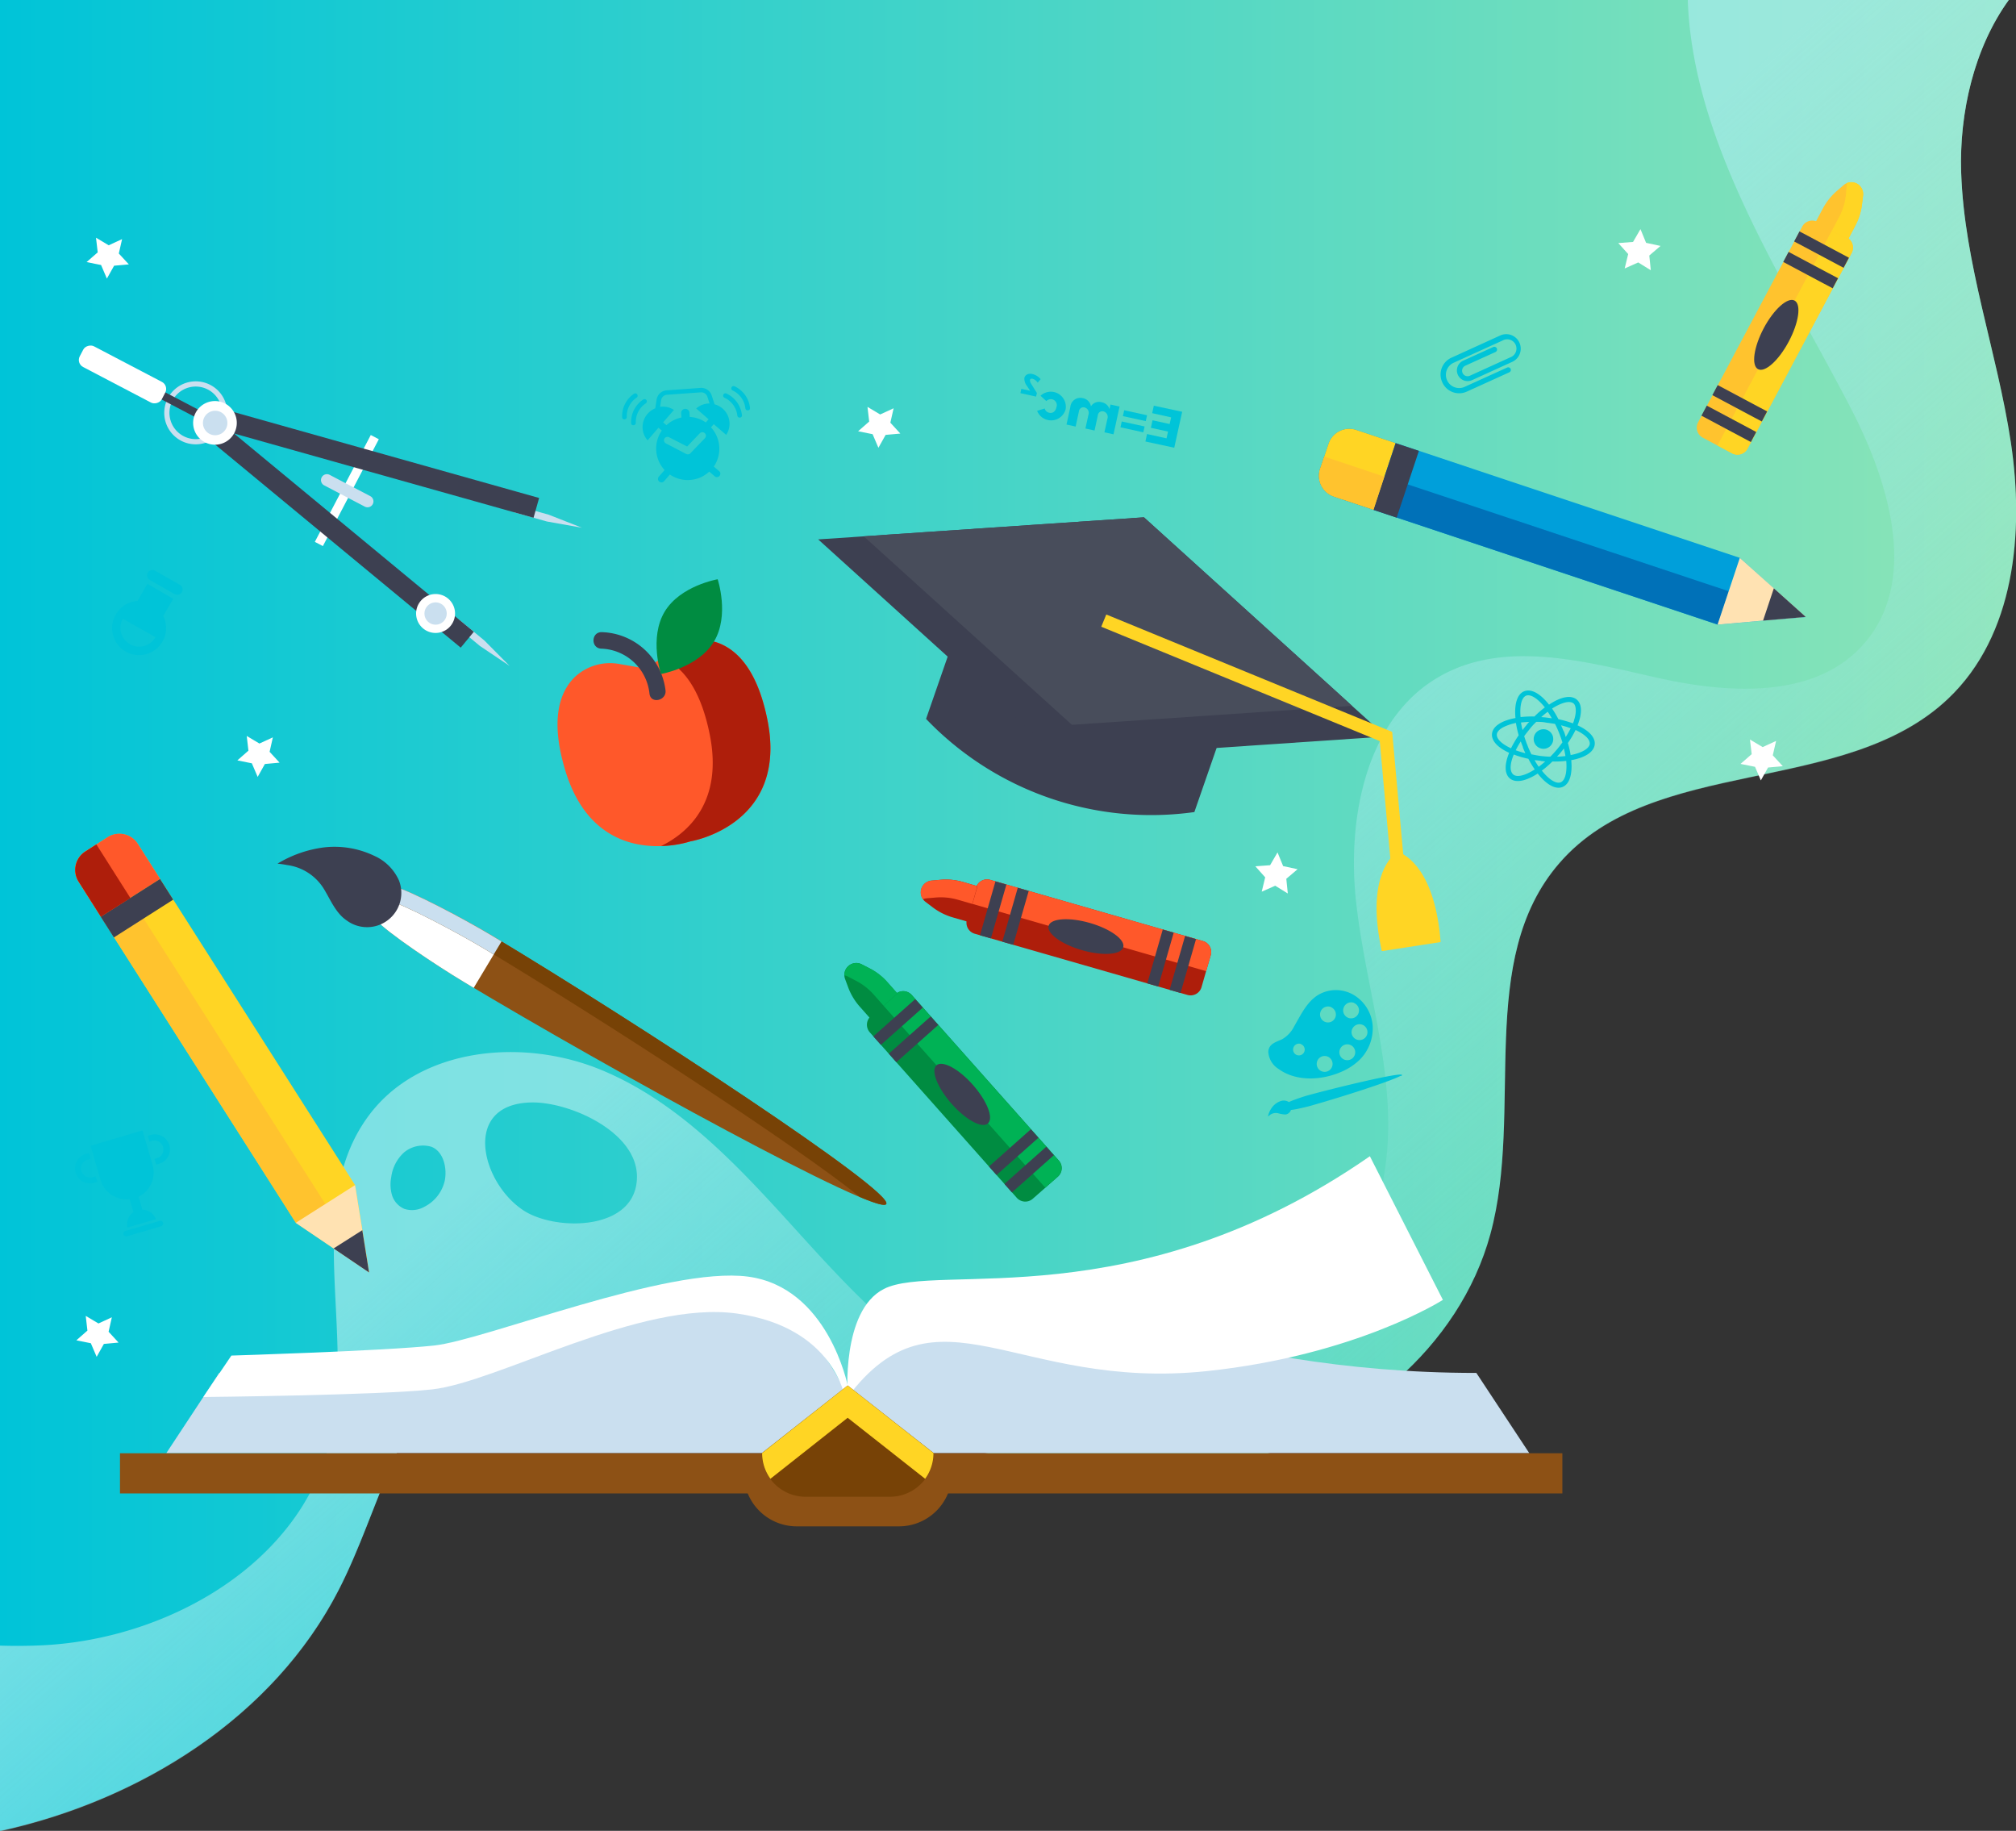 <svg xmlns="http://www.w3.org/2000/svg" xmlns:xlink="http://www.w3.org/1999/xlink" viewBox="0 0 401.93 364.92"><rect x="0" y="0" width="401.93" height="364.92" fill="#333333" stroke="none"/><defs><style>.cls-1{isolation:isolate;}.cls-2{fill:url(#linear-gradient);}.cls-3{opacity:0.7;mix-blend-mode:screen;fill:url(#linear-gradient-2);}.cls-4{fill:#ffd524;}.cls-5{fill:#ffc32e;}.cls-6{fill:#ffe2b2;}.cls-7{fill:#3d4051;}.cls-8{fill:#ff582a;}.cls-9{fill:#ae1e0b;}.cls-10{fill:#009fda;}.cls-11{fill:#0071b8;}.cls-12{fill:#484d5b;}.cls-13{fill:#cadfef;}.cls-14{fill:#fff;}.cls-15{fill:#8d5115;}.cls-16{fill:#774206;}.cls-17{mix-blend-mode:multiply;}.cls-18{fill:#00c4d8;}.cls-19{fill:#008c41;}.cls-20{fill:#00b255;}</style><linearGradient id="linear-gradient" x1="188.49" y1="182.46" x2="590.42" y2="182.46" gradientTransform="matrix(-1, 0, 0, 1, 590.42, 0)" gradientUnits="userSpaceOnUse"><stop offset="0" stop-color="#8ee5b6"/><stop offset="1" stop-color="#00c4d8"/></linearGradient><linearGradient id="linear-gradient-2" x1="409.23" y1="160.73" x2="305.12" y2="279.4" gradientTransform="matrix(-1, 0, 0, 1, 590.42, 0)" gradientUnits="userSpaceOnUse"><stop offset="0" stop-color="#a7ebeb"/><stop offset="1" stop-color="#a7ebeb" stop-opacity="0"/></linearGradient></defs><title>login-bg-top</title><g class="cls-1"><g id="OBJECTS"><path class="cls-2" d="M0,0V364.92c27.94-6.1,54.51-22.67,67.54-48.09,8.22-16,11.57-35.79,25.91-46.66,12-9.12,28.86-9.21,43.36-5s27.59,12.11,41.47,18c21.65,9.29,46.09,13.73,69,8.1s43.68-22.59,49.87-45.33c6.68-24.61-3-54.63,13.74-73.92,18.67-21.58,56.82-13.13,77.52-32.78,13.24-12.55,15.22-33.06,12.49-51.1S391.61,52.65,391,34.41c-.4-12,2.62-24.92,9.49-34.41Z"/><path class="cls-3" d="M0,328v37c27.94-6.1,54.51-22.67,67.54-48.09,8.22-16,11.57-35.79,25.91-46.66,12-9.12,28.86-9.21,43.36-5s27.59,12.11,41.47,18c21.65,9.29,46.09,13.73,69,8.1s43.68-22.59,49.87-45.33c6.68-24.61-3-54.63,13.74-73.92,18.67-21.58,56.82-13.13,77.52-32.78,13.24-12.55,15.22-33.06,12.49-51.1S391.61,52.65,391,34.41c-.4-12,2.62-24.92,9.49-34.41h-64c1,28.63,19,55.3,32.55,81.45,7.69,14.85,13.57,34.51,2.46,47-9.69,10.91-26.89,9.84-41.14,6.63s-29.93-7.5-42.77-.57c-15,8.09-19.07,28-17.25,45s7.79,33.65,6.14,50.63a57,57,0,0,1-78.05,47.42c-15.83-6.36-27.89-19.36-39.35-32S135.73,219.86,120,213.31s-36.43-4.59-46.55,9.14c-13.14,17.81-2.46,43.33-7.69,64.84C59.86,311.46,34,326.44,9.16,327.9,6.1,328.07,3,328.09,0,328ZM105.9,219.74c7.54-.17,21.09,5.78,21.09,14.78,0,10.66-15.55,10.94-22.2,7C96.05,236.25,91.77,220.05,105.9,219.74ZM78,234.63a8,8,0,0,1,2.58-4.95,5.91,5.91,0,0,1,5.45-1.1c2.49,1,3.12,4.41,2.64,6.75a7.73,7.73,0,0,1-4,5.17,5,5,0,0,1-4,.47,4.38,4.38,0,0,1-2.48-2.64A7.59,7.59,0,0,1,78,234.63Z"/><path class="cls-4" d="M70.79,236.21l-43.32-68a4.36,4.36,0,0,0-6-1.33L17,169.72a4.36,4.36,0,0,0-1.34,6l43.32,68,7.54,5.1,7.08,4.79-1.35-8.43Z"/><path class="cls-5" d="M64.88,240,19.21,168.3,17,169.72a4.36,4.36,0,0,0-1.34,6l43.32,68Z"/><polygon class="cls-6" points="70.79 236.21 58.96 243.74 66.5 248.84 73.58 253.63 72.23 245.2 70.79 236.21"/><polygon class="cls-7" points="72.23 245.2 66.5 248.84 73.58 253.63 72.23 245.2"/><path class="cls-8" d="M31.92,175.18l-4.45-7a4.36,4.36,0,0,0-6-1.33L17,169.72a4.36,4.36,0,0,0-1.34,6l4.44,7Z"/><rect class="cls-7" x="20.3" y="178.57" width="14.03" height="4.89" transform="translate(-92.99 43.03) rotate(-32.5)"/><path class="cls-9" d="M26,179,19.21,168.3,17,169.72a4.36,4.36,0,0,0-1.34,6l4.44,7Z"/><path class="cls-10" d="M346.87,111.19l-76.48-25.5a4.37,4.37,0,0,0-5.53,2.77l-1.68,5A4.37,4.37,0,0,0,266,99l76.48,25.5,9.07-.8L360,123l-6.37-5.7Z"/><path class="cls-11" d="M344.65,117.84,264,91l-.84,2.52A4.37,4.37,0,0,0,266,99l76.48,25.5Z"/><polygon class="cls-6" points="346.87 111.19 342.43 124.5 351.5 123.7 360.01 122.96 353.65 117.26 346.87 111.19"/><polygon class="cls-7" points="353.65 117.26 351.5 123.7 360.01 122.96 353.65 117.26"/><path class="cls-4" d="M278.23,88.31l-7.84-2.62a4.37,4.37,0,0,0-5.53,2.77l-1.68,5A4.37,4.37,0,0,0,266,99l7.84,2.61Z"/><rect class="cls-7" x="271.32" y="93.29" width="14.03" height="4.89" transform="translate(99.49 329.51) rotate(-71.56)"/><path class="cls-5" d="M276,95l-12-4-.84,2.52A4.37,4.37,0,0,0,266,99l7.84,2.61Z"/><path class="cls-7" d="M194,116.29l53.58,18.31-9.46,27.26a62.11,62.11,0,0,1-53.49-18.57Z"/><polygon class="cls-7" points="163.12 107.51 211.38 151.19 276.32 146.79 269.56 140.69 265.93 137.39 228.07 103.11 177.11 106.56 172.21 106.9 163.12 107.51"/><polygon class="cls-12" points="172.21 106.9 213.71 144.47 269.56 140.69 265.93 137.39 228.07 103.11 177.11 106.56 172.21 106.9"/><polygon class="cls-4" points="278.37 184.24 281 184 277.56 145.88 220.56 122.48 219.56 124.92 275.08 147.71 278.37 184.24"/><path class="cls-4" d="M278.29,170l.54-.17c1.63.62,7.28,3.77,8.39,17.94l-11.73,1.81C272.45,175.78,276.9,171.11,278.29,170Z"/><path class="cls-13" d="M36.11,87.85a6.28,6.28,0,1,1,8.48-2.65A6.29,6.29,0,0,1,36.11,87.85Zm.48-.92a5.24,5.24,0,1,0-2.21-7.08A5.25,5.25,0,0,0,36.59,86.93Z"/><rect class="cls-14" x="57.12" y="96.86" width="24.04" height="1.81" transform="translate(187.83 81.88) rotate(117.64)"/><polygon class="cls-13" points="96.59 127.68 101.6 132.73 95.69 128.76 90.51 124.47 91.4 123.4 96.59 127.68"/><rect class="cls-7" x="65.83" y="73.82" width="4.1" height="65.59" transform="translate(-57.54 91) rotate(-50.42)"/><path class="cls-14" d="M84.37,125.27a3.88,3.88,0,1,0-.52-5.46A3.87,3.87,0,0,0,84.37,125.27Z"/><path class="cls-13" d="M85.43,124a2.22,2.22,0,1,0-.3-3.12A2.22,2.22,0,0,0,85.43,124Z"/><polygon class="cls-13" points="109.02 103.94 116.03 105.19 109.4 102.59 102.93 100.77 102.55 102.12 109.02 103.94"/><rect class="cls-7" x="73.3" y="59.55" width="4.1" height="65.59" transform="translate(-33.94 139.88) rotate(-74.29)"/><rect class="cls-7" x="34.94" y="74.96" width="1.6" height="11.22" transform="translate(-52.21 74.84) rotate(-62.35)"/><path class="cls-13" d="M74.32,100.48h0a1.18,1.18,0,0,0-.5-1.59l-8.09-4.24a1.18,1.18,0,0,0-1.6.5h0a1.18,1.18,0,0,0,.5,1.59l8.1,4.24A1.18,1.18,0,0,0,74.32,100.48Z"/><path class="cls-14" d="M40.86,88.15A4.35,4.35,0,1,0,39,82.28,4.34,4.34,0,0,0,40.86,88.15Z"/><path class="cls-13" d="M41.74,86.46a2.44,2.44,0,1,0-1-3.29A2.45,2.45,0,0,0,41.74,86.46Z"/><rect class="cls-14" x="22.1" y="65.41" width="4.66" height="18.46" rx="1.58" transform="translate(101.88 87.62) rotate(117.64)"/><path class="cls-13" d="M169,278.45s8.13-19.6,24.15-21.42,47.32,16.62,101.19,16.62l10.56,16H169Z"/><path class="cls-14" d="M169,278.45s-1.34-17.17,7.22-21.54c10.61-5.42,49.87,6.19,96.89-26.45l14.56,28.63s-17.27,11.06-47.08,14.2C202.53,277.29,186.88,254.78,169,278.45Z"/><path class="cls-13" d="M169,278.45s-8.13-19.6-24.14-21.42S97.58,273.65,43.7,273.65l-10.55,16H169Z"/><path class="cls-14" d="M169,276.16s-3.88-19.61-19.9-21.71S96.72,267.1,86.53,268.19s-40.4,2-40.4,2l-5.59,8.26s35-.34,45.63-1.52c13.1-1.46,41.49-17.84,60.79-15.11s21.47,16.65,21.47,16.65Z"/><rect class="cls-15" x="23.92" y="289.67" width="287.57" height="8.01" transform="translate(335.41 587.34) rotate(-180)"/><path class="cls-15" d="M158.85,304.23h20.38a10.56,10.56,0,0,0,10.56-10.56h-41.5A10.56,10.56,0,0,0,158.85,304.23Z"/><path class="cls-16" d="M160.64,298.33h16.8a8.71,8.71,0,0,0,8.71-8.71h0L169,276.15l-17.11,13.47h0A8.71,8.71,0,0,0,160.64,298.33Z"/><path class="cls-4" d="M151.94,289.62a8.69,8.69,0,0,0,1.66,5.13L169,282.59l15.45,12.16a8.69,8.69,0,0,0,1.66-5.13L169,276.16Z"/><g class="cls-17"><path class="cls-18" d="M287.56,76.23a3.68,3.68,0,0,0,4.87,1.83l8.48-3.85a.52.52,0,1,0-.43-.95L292,77.11a2.64,2.64,0,0,1-2.18-4.81l9.79-4.45a1.85,1.85,0,1,1,1.53,3.36l-8.09,3.68a1.09,1.09,0,1,1-.91-2l6-2.72a.52.52,0,1,0-.43-1l-6,2.72a2.13,2.13,0,0,0,1.77,3.88l8.09-3.68a2.89,2.89,0,0,0-2.39-5.26l-9.79,4.46A3.68,3.68,0,0,0,287.56,76.23Z"/></g><g class="cls-17"><path class="cls-18" d="M301,155.14c.82.7,2.09.69,3.57.1a11.3,11.3,0,0,0,2-1.06c1.7,2.17,3.52,3.25,4.95,2.68s2-2.6,1.74-5.35a11.08,11.08,0,0,0,2.16-.59c1.48-.59,2.4-1.46,2.52-2.53.15-1.42-1.17-2.79-3.43-3.82a5.77,5.77,0,0,0,.23-.61c.72-2.1.58-3.69-.37-4.51-1.17-1-3.24-.55-5.54,1-1.7-2.17-3.53-3.24-4.95-2.67s-2,2.6-1.74,5.34c-2.71.49-4.51,1.6-4.68,3.12-.13,1.25.87,2.5,2.83,3.52l.59.29C299.94,152.31,299.93,154.22,301,155.14Zm1.24-11a20,20,0,0,0,.54,2.41,20.64,20.64,0,0,0-1.53,2.6l-.53-.26c-1.54-.81-2.38-1.73-2.29-2.53.06-.63.74-1.23,1.87-1.68A10.32,10.32,0,0,1,302.26,144.09Zm3.11,6.27c-.29-.57-.56-1.17-.81-1.81s-.48-1.27-.66-1.87c.37-.52.77-1,1.22-1.57s.79-.88,1.18-1.28c.57,0,1.15,0,1.75.11s1.34.18,2,.3c.28.56.56,1.17.81,1.81s.47,1.26.66,1.87c-.38.52-.78,1.05-1.22,1.56s-.79.89-1.18,1.29c-.57,0-1.15-.06-1.75-.12S306,150.48,305.37,150.36Zm1.85,1.28c.3,0,.58.06.87.08-.44.39-.88.75-1.3,1.06-.28-.4-.55-.84-.82-1.31C306.38,151.54,306.8,151.6,307.22,151.64Zm3.8-1.51c.28-.33.54-.66.79-1,.13.53.23,1,.31,1.52q-.8.09-1.68.12Zm.73-4.45c-.16-.4-.33-.79-.5-1.16a16.78,16.78,0,0,1,1.92.59,18.22,18.22,0,0,1-1,1.75C312.05,146.47,311.91,146.08,311.75,145.68Zm-3.6-2.73-.85-.07a14.71,14.71,0,0,1,1.29-1.06c.28.4.55.83.82,1.3Zm-3.79,1.52c-.28.32-.54.65-.79,1-.13-.52-.23-1-.31-1.51.53-.06,1.08-.1,1.67-.12C304.74,144,304.55,144.24,304.36,144.47Zm-.73,4.45c.16.4.33.78.5,1.16a18.87,18.87,0,0,1-1.92-.59,18.83,18.83,0,0,1,1-1.76C303.33,148.12,303.47,148.52,303.63,148.92ZM308,141a18.67,18.67,0,0,0-2.08,1.81,20.27,20.27,0,0,0-2.76.12c-.21-2.3.23-3.92,1.1-4.27S306.54,139.18,308,141Zm5.81,2.63c-.06.18-.14.37-.21.55a21.84,21.84,0,0,0-2.9-.83,20.12,20.12,0,0,0-1.26-2.12,10.33,10.33,0,0,1,1.78-.94c1.13-.45,2-.49,2.51-.07S314.35,142,313.79,143.63Zm-.67,6.87a20.53,20.53,0,0,0-.55-2.41,19.67,19.67,0,0,0,1.53-2.59c1.87.86,2.93,1.91,2.83,2.79S315.4,150.08,313.12,150.5Zm-5.73,3.09a19.67,19.67,0,0,0,2.09-1.81,20.34,20.34,0,0,0,2.76-.12c.2,2.31-.23,3.92-1.11,4.27S308.83,155.41,307.39,153.59Zm-5.59-3.19a19.58,19.58,0,0,0,2.89.84,20.84,20.84,0,0,0,1.27,2.12c-1.95,1.26-3.58,1.63-4.29,1S301,152.32,301.8,150.4Z"/><path class="cls-18" d="M307,145.49a1.95,1.95,0,1,1-1.09,2.53A1.95,1.95,0,0,1,307,145.49Z"/></g><g class="cls-17"><path class="cls-18" d="M30.41,232.16a5.39,5.39,0,0,1-2.79,6.37l.76,2.57A3,3,0,0,1,31.09,243l-5.7,1.68a3,3,0,0,1,1.22-3.09l-.76-2.57a5.4,5.4,0,0,1-5.8-3.83l-2-6.82,10.36-3.06Z"/><path class="cls-18" d="M25,245.35l6.81-2a.56.56,0,0,1,.7.37.58.58,0,0,1-.38.7l-6.81,2a.58.58,0,0,1-.7-.38A.56.56,0,0,1,25,245.35Z"/><path class="cls-18" d="M33.76,228.22a3,3,0,0,1-2,3.73l-.59.17L30.79,231l.6-.18a1.81,1.81,0,0,0-1-3.47l-.59.17-.34-1.14.6-.17A3,3,0,0,1,33.76,228.22Z"/><path class="cls-18" d="M17.14,230l.59-.18.34,1.15-.6.17a1.81,1.81,0,0,0,1,3.48l.59-.18.34,1.14-.59.18a3,3,0,1,1-1.7-5.76Z"/></g><g class="cls-17"><path class="cls-18" d="M23.06,122.52a5.38,5.38,0,1,0,9.48.26l2-3.42-5.17-3-1.94,3.42A5.37,5.37,0,0,0,23.06,122.52Zm1.43.81s0,0,0,0L31,127a0,0,0,0,0,0,0,3.74,3.74,0,1,1-6.5-3.71Z"/><path class="cls-18" d="M34.92,118.48l-5.06-2.88a1.06,1.06,0,1,1,1.05-1.85L36,116.64a1.06,1.06,0,0,1-1,1.84Z"/></g><g class="cls-17"><path class="cls-18" d="M131.28,85.25l.66.57a6.3,6.3,0,0,0,.56,7.87L131.35,95a.69.69,0,0,0,1.05.91l1.15-1.33A6.3,6.3,0,0,0,141.4,94l1.17,1a.69.69,0,0,0,.91-1l-1.17-1a6.3,6.3,0,0,0-.56-7.82l.55-.64,2.48,2.14a4,4,0,0,0-.71-5.24,4.07,4.07,0,0,0-1.6-.85l-.58-1.77a2.18,2.18,0,0,0-2.25-1.5l-6.73.48a2.18,2.18,0,0,0-2,1.85l-.27,1.74a4,4,0,0,0-1.53,1.09,4,4,0,0,0,0,5.29Zm1.17,2.2a.71.71,0,0,1,.94-.3L137,89l2.53-2.65a.7.7,0,1,1,1,1l-2.89,3a.66.66,0,0,1-.45.21.68.68,0,0,1-.37-.07l-4.08-2.12A.71.71,0,0,1,132.45,87.45Zm-.85-6.36.21-1.34A1.28,1.28,0,0,1,133,78.68l6.73-.48a1.28,1.28,0,0,1,1.3.87l.44,1.35a4,4,0,0,0-2.67,1l2.47,2.15-.55.63a6.34,6.34,0,0,0-3.21-1.1l-.06-.91a.83.83,0,0,0-1.65.12l.07.91a6.16,6.16,0,0,0-3,1.53l-.66-.57,2.15-2.47A4,4,0,0,0,131.6,81.09Z"/><path class="cls-18" d="M128.24,79.63a.46.46,0,0,1,.52.76,4.45,4.45,0,0,0-2,3.88c0,.6-.91.67-.93.07A5.38,5.38,0,0,1,128.24,79.63Z"/><path class="cls-18" d="M126.43,78.46a.47.47,0,0,1,.53.77,4.45,4.45,0,0,0-2,3.88c0,.59-.9.66-.92.06A5.39,5.39,0,0,1,126.43,78.46Z"/><path class="cls-18" d="M144.84,78.44a.46.46,0,0,0-.41.83A4.46,4.46,0,0,1,147,82.82c.06.6,1,.53.92-.06A5.38,5.38,0,0,0,144.84,78.44Z"/><path class="cls-18" d="M146.46,77a.46.46,0,0,0-.4.83,4.43,4.43,0,0,1,2.54,3.55c.07.6,1,.53.93-.06A5.39,5.39,0,0,0,146.46,77Z"/></g><g class="cls-17"><path class="cls-18" d="M235.69,82.08l-1.58,7.16L228.36,88l.32-1.49,3.89.86.3-1.35-3.42-.75.33-1.5,3.41.75.3-1.33-3.78-.84.33-1.49Z"/><path class="cls-18" d="M228.69,82.77l-.26,1.17-4.56-1,.26-1.17ZM228.2,85l-.26,1.17-4.55-1,.25-1.16Z"/><path class="cls-18" d="M215.84,79.35A2,2,0,0,1,217.5,81a1.87,1.87,0,0,1,2.11-.83,2,2,0,0,1,1.59,1.37l.2-.91,1.81.4L222,86.57l-1.81-.4.6-2.73A1.13,1.13,0,0,0,220,82a.9.9,0,0,0-1.13.81l-.65,3-1.82-.4.6-2.73a1.12,1.12,0,0,0-.77-1.47.9.9,0,0,0-1.13.81l-.65,3-1.82-.4.76-3.48A2,2,0,0,1,215.84,79.35Z"/><path class="cls-18" d="M208.6,79.94l-1.15-1.06a3,3,0,0,1,5,2.72,3,3,0,0,1-5.68.29l1.51-.47a1.17,1.17,0,0,0,.95.86c.65.14,1.22-.29,1.39-1.1a1.2,1.2,0,0,0-.8-1.58A1.29,1.29,0,0,0,208.6,79.94Z"/><path class="cls-18" d="M205.57,76.48l1.16,1.86-.17.71-3.12-.69.18-.86,1.76.39-.66-1a2.29,2.29,0,0,1-.49-1.55c.14-.65.84-1,1.67-.77a3.08,3.08,0,0,1,1.57,1l-.58.7a2,2,0,0,0-1-.77c-.3-.07-.5,0-.55.25A1.24,1.24,0,0,0,205.57,76.48Z"/></g><g class="cls-17"><path class="cls-18" d="M267.49,197.44a6.92,6.92,0,0,0-4.77.92c-2.21,1.4-3.37,3.93-4.69,6.19a6.11,6.11,0,0,1-2.43,2.6c-1.19.56-2.62.86-2.74,2.46a4.31,4.31,0,0,0,2.06,3.46c3.49,2.55,8.58,2.26,12.39.61a12,12,0,0,0,3.77-2.45,8.88,8.88,0,0,0,2.59-6.81,7.86,7.86,0,0,0-3.81-6.13A7.15,7.15,0,0,0,267.49,197.44Zm-4.85,14a1.58,1.58,0,1,1,2.91,1.24,1.58,1.58,0,0,1-2.91-1.24Zm-3.31-3.34a1.16,1.16,0,1,1-1.47.74A1.17,1.17,0,0,1,259.33,208.07Zm9.9.18a1.58,1.58,0,0,1-1.24,2.91,1.58,1.58,0,1,1,1.24-2.91Zm.37-3.18a1.58,1.58,0,1,1,.83,2.08A1.58,1.58,0,0,1,269.6,205.07Zm-4.22-4.34a1.58,1.58,0,1,1-2.08.84A1.59,1.59,0,0,1,265.38,200.73Zm4.6-.82a1.58,1.58,0,1,1-2.07.84A1.59,1.59,0,0,1,270,199.91Z"/><path class="cls-18" d="M279.52,214.26a.39.39,0,0,1,0,.06h0l-.06.06,0,0-.12.08-.08,0-.09,0-.12.07h0c-2.31,1.15-11.5,4.1-17.26,5.73h0l-.4.12h0c-.4.11-.9.24-1.42.36l-.95.21-.3.07-.84.15-.45.06h-.05a1.36,1.36,0,0,1-1,.9l-.31,0a6.43,6.43,0,0,1-1.25-.24,2,2,0,0,0-1.74.43l-.08.06-.21.17a4.7,4.7,0,0,1,.79-1.79,3.63,3.63,0,0,1,1.65-1.26,1.92,1.92,0,0,1,1.43,0,1.17,1.17,0,0,1,.29.17,13.72,13.72,0,0,1,1.28-.52c.86-.32,1.9-.66,2.62-.86C267.29,216.55,279.35,213.67,279.52,214.26Z"/></g><polygon class="cls-14" points="322.64 48.45 324.61 50.64 323.91 53.51 326.61 52.31 329.12 53.86 328.82 50.93 331.06 49.02 328.18 48.4 327.06 45.67 325.58 48.22 322.64 48.45"/><polygon class="cls-14" points="250.28 172.67 252.24 174.87 251.55 177.73 254.24 176.54 256.75 178.09 256.45 175.16 258.7 173.25 255.82 172.63 254.7 169.9 253.22 172.45 250.28 172.67"/><polygon class="cls-14" points="171.08 85.96 173.97 86.54 175.13 89.25 176.57 86.68 179.5 86.42 177.51 84.25 178.16 81.38 175.48 82.61 172.95 81.1 173.29 84.02 171.08 85.96"/><polygon class="cls-14" points="17.26 52.24 20.15 52.82 21.31 55.53 22.75 52.96 25.69 52.7 23.69 50.53 24.34 47.66 21.67 48.89 19.14 47.38 19.48 50.3 17.26 52.24"/><polygon class="cls-14" points="47.32 151.56 50.21 152.14 51.37 154.85 52.81 152.28 55.74 152.01 53.75 149.85 54.4 146.97 51.72 148.2 49.19 146.69 49.53 149.62 47.32 151.56"/><polygon class="cls-14" points="15.22 267.15 18.11 267.73 19.27 270.44 20.71 267.87 23.64 267.6 21.65 265.44 22.3 262.56 19.63 263.79 17.09 262.28 17.43 265.21 15.22 267.15"/><polygon class="cls-14" points="347.01 152.26 349.9 152.84 351.06 155.55 352.5 152.98 355.44 152.72 353.44 150.55 354.1 147.68 351.42 148.91 348.89 147.4 349.23 150.32 347.01 152.26"/><path class="cls-8" d="M123.55,132.36l5.48.95,4.38-3.43a10.24,10.24,0,0,1,9.29-1.9c3.84,1.2,8.21,5,10.31,15.53,4.2,21-15.34,24.19-15.34,24.19s-18.72,6.43-24.95-14.07c-3.12-10.25-1.08-15.68,1.74-18.55A10.27,10.27,0,0,1,123.55,132.36Z"/><path class="cls-9" d="M131.8,168.63a21.78,21.78,0,0,0,5.87-.94s19.54-3.18,15.33-24.18c-2.1-10.51-6.47-14.32-10.31-15.53a10.23,10.23,0,0,0-9.29,1.9l-1.56,1.22c3.66,1.41,7.67,5.36,9.66,15.3C144.19,159.81,137.2,166,131.8,168.63Z"/><path class="cls-7" d="M120,126a13.2,13.2,0,0,1,12.68,11.56c.28,2.07-2.91,2.83-3.19.73a10,10,0,0,0-9.6-9C117.74,129.21,117.84,125.93,120,126Z"/><path class="cls-19" d="M132.5,121.94c-3.12,5.22-.72,12.4-.72,12.4s7.46-1.28,10.58-6.49.72-12.39.72-12.39S135.61,116.73,132.5,121.94Z"/><path class="cls-15" d="M78.78,176.79c3.18.81,13.68,6.33,19.3,9.71,29,17.39,80.15,50.93,78.61,53.49s-55.19-26.85-84.16-44.24c-5.63-3.38-15.4-9.9-17.65-12.47Z"/><path class="cls-14" d="M92.53,195.75c-5.63-3.38-15.4-9.9-17.65-12.47l3.9-6.49c3.18.81,13.68,6.33,19.3,9.71l1.91,1.15-5.55,9.25Z"/><path class="cls-16" d="M171.4,238.57c3.12,1.32,5,1.87,5.3,1.42,1.53-2.56-49.65-36.11-78.61-53.5-5.63-3.38-16.13-8.88-19.31-9.7l-1.56,2.59c3.18.82,13.68,6.33,19.31,9.71C120.36,203.4,159.24,228.64,171.4,238.57Z"/><path class="cls-13" d="M77.23,179.38c3.17.83,13.67,6.33,19.3,9.71l1.9,1.15,1.56-2.59-1.9-1.15c-5.63-3.38-16.13-8.9-19.3-9.71Z"/><path class="cls-7" d="M79.18,181.24a6.83,6.83,0,0,0,.39-5.68,9.7,9.7,0,0,0-5-5,18.31,18.31,0,0,0-10.12-1.64,23.67,23.67,0,0,0-9.12,3.22c.45.05.87.1,1.3.17a4.51,4.51,0,0,1,.53.1,10.17,10.17,0,0,1,7.41,4.76c1.09,1.78,1.9,3.73,3.38,5.3a7.33,7.33,0,0,0,1.18,1A6.83,6.83,0,0,0,79.18,181.24Z"/><path class="cls-5" d="M359.3,45.17l-20.75,39a2.27,2.27,0,0,0,.94,3.07l5.84,3.11a2.28,2.28,0,0,0,3.08-.93l20.75-39a2.28,2.28,0,0,0-.94-3.08l-5.84-3.11A2.28,2.28,0,0,0,359.3,45.17Z"/><path class="cls-4" d="M368.22,47.35a2.27,2.27,0,0,1,.94,3.07l-20.75,39a2.28,2.28,0,0,1-3.08.94l-2.92-1.56,22.89-43Z"/><path class="cls-5" d="M370.19,36.6h0A2.38,2.38,0,0,1,371.44,39l-.22,1.75A12.15,12.15,0,0,1,369.88,45l-1.42,2.67L365.21,46,362,44.23l1.42-2.67a12.18,12.18,0,0,1,2.8-3.5l1.34-1.16A2.35,2.35,0,0,1,370.19,36.6Z"/><path class="cls-4" d="M368.16,36.51a2.09,2.09,0,0,1,0,.75L368,39a12.37,12.37,0,0,1-1.34,4.27L365.21,46l3.25,1.73L369.88,45a12.39,12.39,0,0,0,1.35-4.27l.21-1.77a2.36,2.36,0,0,0-1.24-2.38h0A2.34,2.34,0,0,0,368.16,36.51Z"/><rect class="cls-7" x="362.05" y="44.18" width="2.27" height="11.17" transform="translate(148.51 346.91) rotate(-61.96)"/><rect class="cls-7" x="359.87" y="48.27" width="2.27" height="11.17" transform="translate(143.75 347.15) rotate(-61.96)"/><path class="cls-7" d="M351.64,65.41c-2,3.78-2.52,7.43-1.14,8.17s4.12-1.73,6.13-5.51,2.53-7.43,1.15-8.16S353.65,61.64,351.64,65.41Z"/><rect class="cls-7" x="345.73" y="74.81" width="2.27" height="11.17" transform="translate(112.84 348.74) rotate(-61.96)"/><rect class="cls-7" x="343.55" y="78.9" width="2.27" height="11.17" transform="translate(108.08 348.99) rotate(-61.96)"/><path class="cls-19" d="M173.39,205.74l29.32,33a2.27,2.27,0,0,0,3.21.18l5-4.39a2.27,2.27,0,0,0,.19-3.21l-29.32-33a2.28,2.28,0,0,0-3.22-.19l-4.94,4.39A2.29,2.29,0,0,0,173.39,205.74Z"/><path class="cls-20" d="M178.53,198.13a2.28,2.28,0,0,1,3.21.19l29.32,33a2.27,2.27,0,0,1-.19,3.21l-2.48,2.19-32.34-36.38Z"/><path class="cls-19" d="M169.14,192.54h0a2.38,2.38,0,0,1,2.67-.33l1.57.81a12.15,12.15,0,0,1,3.54,2.75l2,2.26-2.75,2.44-2.75,2.44-2-2.26a12.18,12.18,0,0,1-2.31-3.83l-.62-1.66A2.38,2.38,0,0,1,169.14,192.54Z"/><path class="cls-20" d="M168.35,194.42a2.11,2.11,0,0,1,.71.23l1.57.82a12.29,12.29,0,0,1,3.54,2.74l2,2.26,2.76-2.45-2-2.25a12.11,12.11,0,0,0-3.53-2.75l-1.59-.81a2.37,2.37,0,0,0-2.66.33h0A2.32,2.32,0,0,0,168.35,194.42Z"/><rect class="cls-7" x="173.46" y="202.56" width="11.17" height="2.27" transform="translate(-90.1 170.39) rotate(-41.63)"/><rect class="cls-7" x="176.54" y="206.03" width="11.17" height="2.27" transform="translate(-91.62 173.3) rotate(-41.63)"/><path class="cls-7" d="M189.71,220c2.84,3.2,6.09,5,7.26,3.91s-.19-4.47-3-7.67-6.09-4.94-7.26-3.91S186.87,216.75,189.71,220Z"/><rect class="cls-7" x="196.52" y="228.5" width="11.17" height="2.27" transform="translate(-101.51 192.26) rotate(-41.63)"/><rect class="cls-7" x="199.59" y="231.96" width="11.17" height="2.27" transform="translate(-103.03 195.19) rotate(-41.63)"/><path class="cls-9" d="M194.33,186.11l42.41,12.2a2.27,2.27,0,0,0,2.81-1.56l1.83-6.36a2.27,2.27,0,0,0-1.55-2.82l-42.42-12.2a2.27,2.27,0,0,0-2.81,1.56l-1.83,6.36A2.28,2.28,0,0,0,194.33,186.11Z"/><path class="cls-8" d="M194.6,176.93a2.28,2.28,0,0,1,2.82-1.56l42.41,12.2a2.29,2.29,0,0,1,1.56,2.82l-.92,3.18-46.79-13.46Z"/><path class="cls-9" d="M183.68,177.23h0a2.35,2.35,0,0,1,2.08-1.71l1.76-.16a12.22,12.22,0,0,1,4.46.43l2.9.84-1,3.53-1,3.54-2.91-.84a12.32,12.32,0,0,1-4-2l-1.41-1.07A2.37,2.37,0,0,1,183.68,177.23Z"/><path class="cls-8" d="M184,179.24a2.25,2.25,0,0,1,.73-.19l1.76-.15a12.22,12.22,0,0,1,4.46.43l2.9.84,1-3.54-2.9-.84a12.22,12.22,0,0,0-4.46-.43l-1.77.16a2.39,2.39,0,0,0-2.08,1.7h0A2.37,2.37,0,0,0,184,179.24Z"/><rect class="cls-7" x="192.43" y="180.22" width="11.17" height="2.27" transform="translate(-31.02 321.51) rotate(-73.95)"/><rect class="cls-7" x="196.88" y="181.5" width="11.17" height="2.27" transform="translate(-29.03 326.71) rotate(-73.95)"/><path class="cls-7" d="M215.72,189.39c4.11,1.18,7.79.93,8.22-.58s-2.55-3.67-6.66-4.85-7.79-.93-8.22.57S211.61,188.21,215.72,189.39Z"/><rect class="cls-7" x="225.78" y="189.82" width="11.17" height="2.27" transform="translate(-16.11 360.5) rotate(-73.95)"/><rect class="cls-7" x="230.23" y="191.1" width="11.17" height="2.27" transform="translate(-14.12 365.71) rotate(-73.95)"/></g></g></svg>